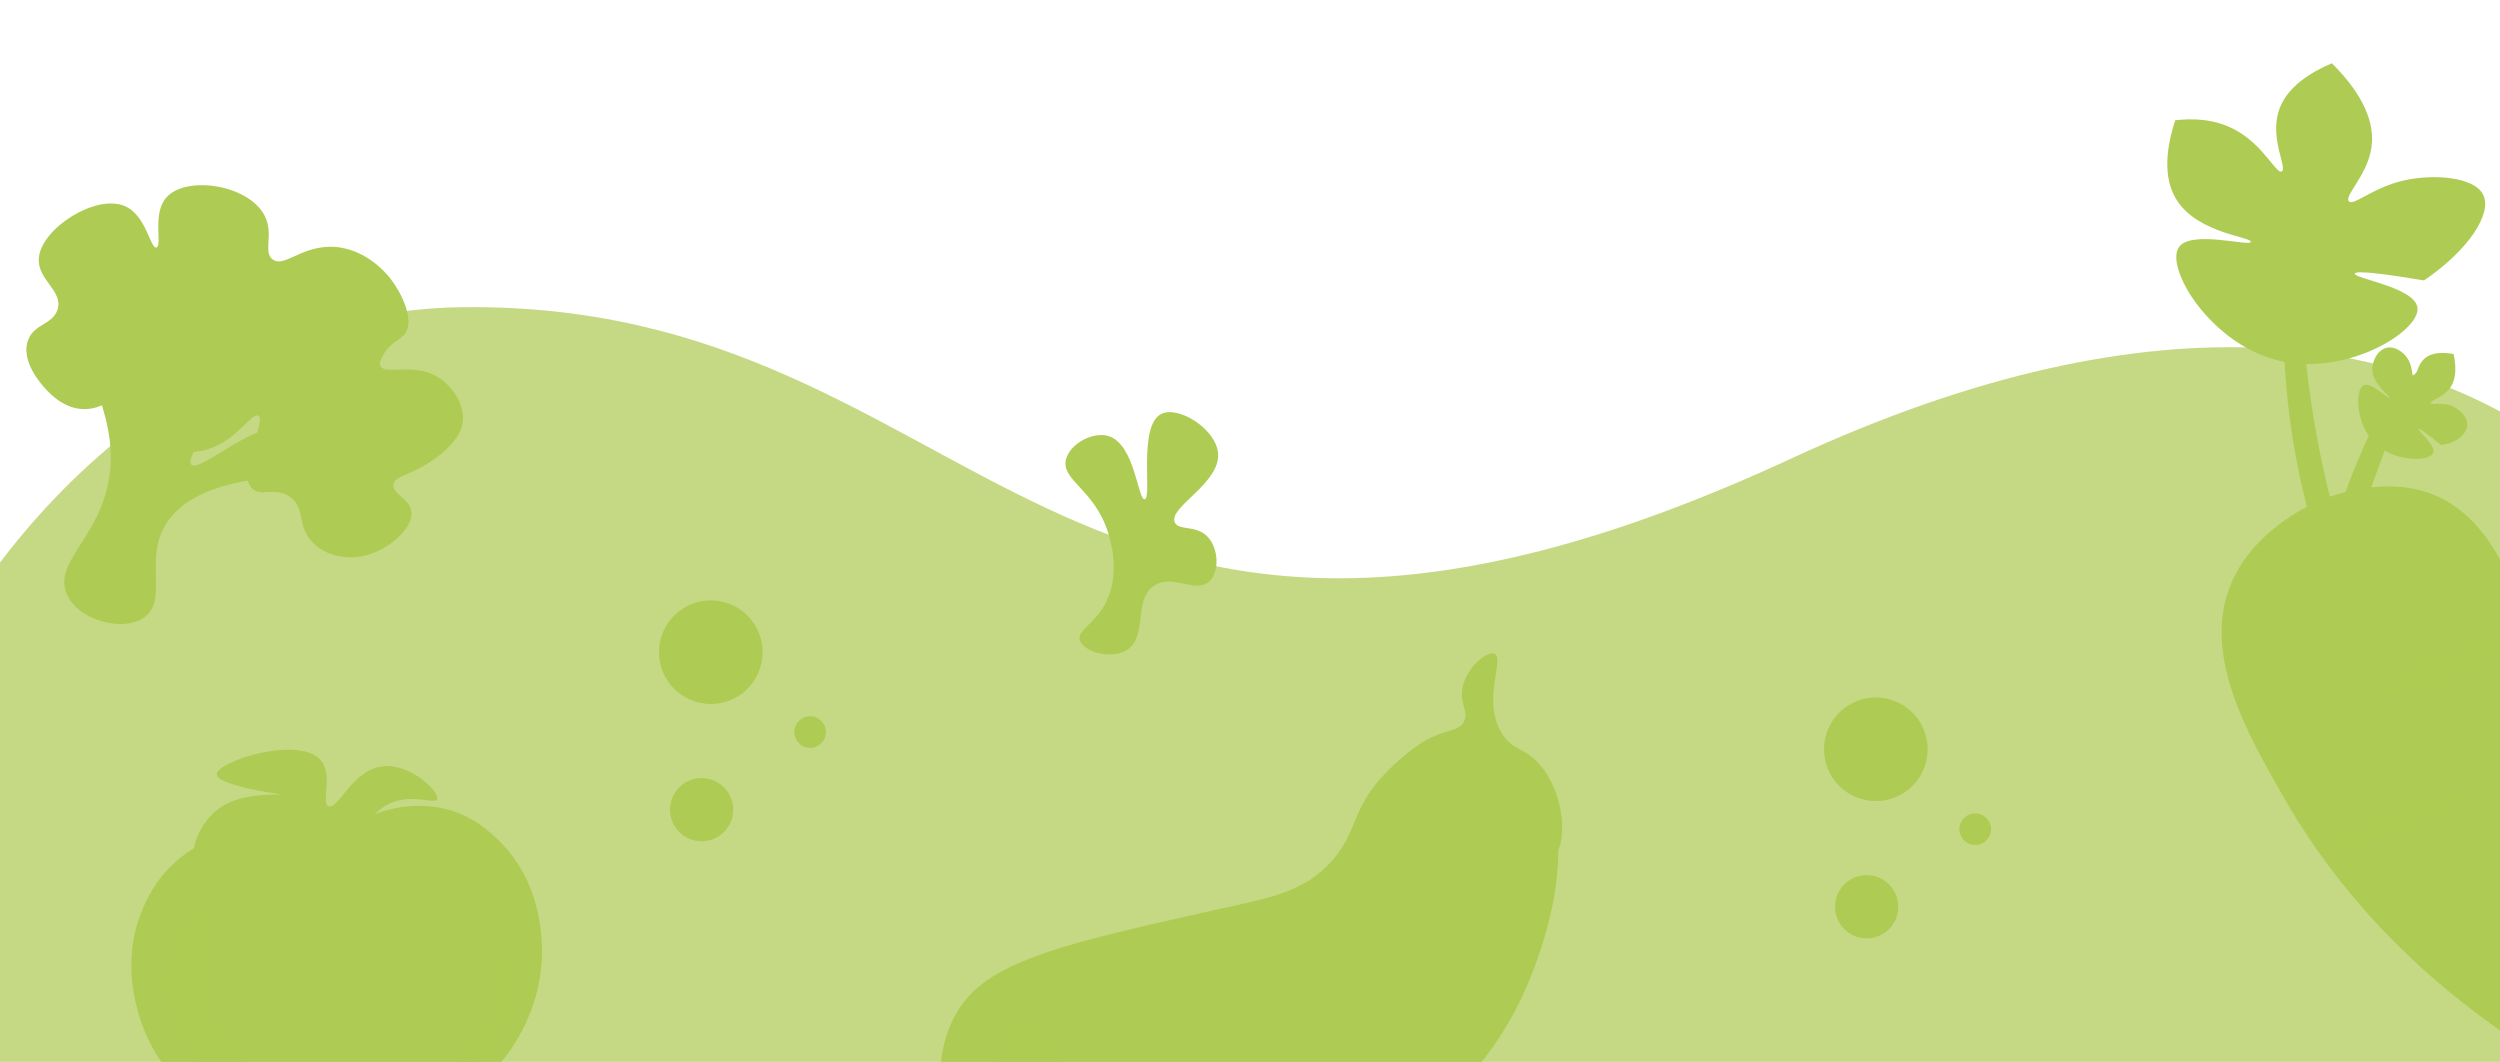 <svg width="412" height="175" viewBox="0 0 412 175" fill="none" xmlns="http://www.w3.org/2000/svg">
<path d="M240.905 237.025C240.905 237.025 274.456 227.932 332.714 236.684C390.971 245.435 461.472 230.6 463.481 167.884C465.489 105.167 417.011 19.12 295.166 75.579C173.322 132.037 162.924 49.189 75.604 50.635C-11.717 52.08 -81.524 198.028 43.919 260.156C91.02 283.499 127.935 274.394 240.905 237.025Z" fill="#C5D984"/>
<path d="M376.304 52.384C377.261 48.883 378.218 45.381 379.175 41.879C379.13 48.327 379.467 55.48 380.454 63.194C382.439 78.806 386.46 91.975 390.522 102.234C389.48 102.802 388.438 103.37 387.396 103.939C384.122 96.758 380.623 87.256 378.446 75.748C376.772 66.914 376.282 58.976 376.304 52.384Z" fill="#AECC53"/>
<path d="M392.069 68.281C394.482 65.567 396.899 62.858 399.307 60.148C396.406 65.903 393.524 72.467 390.973 79.809C385.812 94.675 383.554 108.259 382.63 119.255C381.447 119.3 380.254 119.344 379.071 119.389C379.335 111.501 380.425 101.434 383.592 90.157C386.028 81.5 389.115 74.171 392.069 68.281Z" fill="#AECC53"/>
<path d="M419.4 115.947C421.571 126.692 423.795 146.692 415.554 172.221C393.423 157.73 382.039 141.329 376.453 131.568C370.165 120.594 362.543 107.285 367.957 95.561C372.086 86.605 381.957 82.609 382.834 82.267C385.245 81.331 392.948 78.703 400.191 81.207C413.296 85.739 417.059 104.374 419.4 115.947Z" fill="#AECC53"/>
<path d="M406.615 69.924C406.616 71.437 404.858 73.077 402.249 73.327C400.442 71.836 398.743 70.52 398.575 70.69C398.348 70.933 401.533 73.427 400.982 74.661C400.356 76.069 394.726 76.21 391.475 73.125C388.17 69.991 388.071 64.236 389.516 63.5C390.766 62.86 393.54 65.782 393.758 65.528C393.96 65.288 390.977 63.408 390.954 60.856C390.944 59.399 391.886 57.62 393.36 57.304C394.637 57.029 395.902 57.95 396.544 58.76C397.823 60.377 397.427 62.548 397.783 62.577C398.17 62.608 398.164 60.4 399.503 59.147C400.755 57.981 402.75 58.051 404.345 58.335C404.766 60.228 404.906 62.52 403.631 64.114C402.47 65.565 400.468 66.016 400.589 66.431C400.706 66.841 402.552 66.142 404.365 67.045C405.371 67.538 406.621 68.647 406.615 69.924Z" fill="#AECC53"/>
<path d="M409.235 32.103C410.725 35.141 406.937 41.13 399.482 46.215C393.62 45.235 388.212 44.489 388.072 45.09C387.876 45.907 398.048 47.34 398.404 50.748C398.812 54.623 386.636 62.09 375.578 59.445C364.343 56.755 356.801 44.248 359.049 40.789C360.986 37.804 370.789 40.695 370.935 39.864C371.086 39.039 362.426 38.509 358.845 33.158C356.211 29.216 357.153 23.883 358.477 19.819C361.331 19.484 365.028 19.557 368.46 21.451C373.103 24.012 375.118 28.713 376.037 28.256C376.992 27.785 374.158 23.102 375.452 18.55C376.638 14.386 380.833 11.893 384.3 10.426C388.051 14.187 391.544 19.074 390.827 24.224C390.176 28.907 386.25 32.292 387.098 33.18C387.872 33.998 390.984 30.917 396.173 29.735C400.954 28.639 407.763 29.107 409.235 32.103Z" fill="#AECC53"/>
<path opacity="0.5" d="M416.67 104.772C414.234 106.555 411.226 108.456 407.629 110.156C401.186 113.214 395.24 114.505 390.829 115.084C393.773 112.485 398.928 108.653 406.282 106.456C410.255 105.261 413.838 104.863 416.67 104.772Z" fill="#AECC53"/>
<path d="M381.523 26.282C381.827 27.883 382.173 30.328 382.107 33.3C382.004 37.772 381.035 40.905 380.463 43.118C379.561 46.658 378.663 51.931 378.996 59.069C375.91 51.224 376.494 46.087 377.675 42.792C378.304 41.051 379.154 39.655 380.048 36.666C381.314 32.45 381.535 28.767 381.523 26.282Z" fill="#AECC53"/>
<path d="M400.425 63.734C400.131 64.281 399.633 65.088 398.898 65.943C397.782 67.239 396.738 67.925 396.031 68.444C394.909 69.269 393.366 70.609 391.728 72.791C392.723 69.731 394.135 68.354 395.285 67.669C395.892 67.307 396.485 67.104 397.471 66.44C398.865 65.497 399.824 64.469 400.425 63.734Z" fill="#AECC53"/>
<path opacity="0.5" d="M408.313 130.182C405.877 131.965 402.869 133.865 399.272 135.566C392.829 138.624 386.883 139.914 382.472 140.494C385.416 137.895 390.571 134.063 397.925 131.866C401.893 130.675 405.471 130.272 408.313 130.182Z" fill="#AECC53"/>
<path d="M180.418 170.836C182.469 171.078 184.328 169.612 184.57 167.561C184.812 165.511 183.346 163.652 181.296 163.409C179.245 163.167 177.386 164.633 177.144 166.684C176.901 168.735 178.367 170.593 180.418 170.836Z" fill="#AECC53"/>
<path d="M252.411 126.481C262.324 138.366 252.525 160.575 251.131 163.638C245.139 176.768 235.715 183.999 229.506 188.753C224.726 192.418 213.093 201.125 196.02 203.766C190.712 204.585 183.356 205.635 174.678 202.799C170.633 201.478 163.804 199.24 159.37 192.908C154.208 185.539 153.084 173.769 158.192 166.029C163.381 158.167 176.078 155.343 201.48 149.688C209.057 148.003 214.952 147.014 219.507 141.868C223.828 136.978 222.731 133.098 228.372 127.369C230.47 125.24 235.433 120.201 241.918 120.618C247.43 120.971 251.252 125.094 252.411 126.481Z" fill="#AECC53"/>
<path d="M255.676 141.483C254.71 142.023 253.428 141.559 251.998 141.048C248.365 139.747 247.761 137.298 246.188 137.563C244.231 137.892 244.599 141.787 241.478 143.228C241.163 143.373 239.395 144.189 238.029 143.446C235.339 141.972 237.143 135.993 235.139 135.182C233.467 134.505 231.45 138.351 228.759 137.684C227.071 137.267 226.308 135.359 226.253 135.215C225.209 132.482 227.541 129.414 229.037 127.461C230.181 125.961 232.538 122.867 236.684 121.184C239.035 120.233 240.515 120.314 241.236 118.953C242.05 117.413 240.74 116.198 240.936 113.924C241.246 110.377 244.969 107.161 246.289 107.739C248.073 108.516 244.023 115.597 247.645 121.055C249.477 123.822 251.21 123.053 253.766 126.03C258.27 131.272 258.313 140.014 255.676 141.483Z" fill="#AECC53"/>
<path opacity="0.5" d="M211.932 188.806C210.289 190.167 196.7 201.085 181.417 196.517C173.926 194.279 162.389 187.225 163.079 178.003C163.496 172.448 168.162 168.573 170.191 167.083C171.743 170.559 175.324 177.226 182.663 182.469C195.157 191.388 208.964 189.32 211.932 188.806Z" fill="#AECC53"/>
<path d="M256.21 135.113C256.214 135.448 256.218 138.734 254.627 139.28C253.422 139.697 251.816 138.345 250.991 137.142C249.629 135.143 250.395 133.518 249.978 131.077C249.077 125.788 243.767 123.366 244.243 122.717C244.685 122.115 249.403 124.01 252.871 127.879C254.014 129.156 256.209 131.675 256.21 135.113Z" fill="#AECC53"/>
<path d="M242.393 113.893C241.959 113.565 242.719 111.816 243.39 110.747C243.783 110.125 244.851 108.594 245.328 108.803C245.798 109.004 245.701 110.933 244.761 112.312C244.041 113.361 242.774 114.178 242.393 113.893Z" fill="#AECC53"/>
<path d="M308.135 131.962C312.818 132.516 317.064 129.168 317.617 124.484C318.171 119.801 314.823 115.555 310.139 115.002C305.456 114.449 301.211 117.797 300.657 122.48C300.104 127.163 303.452 131.409 308.135 131.962Z" fill="#AECC53"/>
<path d="M307.014 154.608C309.873 154.946 312.464 152.903 312.801 150.045C313.139 147.186 311.096 144.595 308.237 144.258C305.379 143.92 302.788 145.963 302.45 148.821C302.113 151.68 304.156 154.271 307.014 154.608Z" fill="#AECC53"/>
<path d="M325.207 139.234C326.636 139.403 327.931 138.381 328.1 136.952C328.269 135.523 327.247 134.228 325.818 134.059C324.389 133.89 323.094 134.912 322.925 136.341C322.756 137.77 323.777 139.065 325.207 139.234Z" fill="#AECC53"/>
<path d="M182.31 99.161C184.686 94.327 182.982 88.949 182.58 87.68C180.343 80.613 174.832 79.155 175.677 75.71C176.308 73.15 180.061 71.099 182.64 71.853C187.032 73.14 187.517 82.42 188.639 82.278C189.925 82.112 187.501 70.138 191.387 68.212C194.209 66.81 200.419 70.692 200.741 74.716C201.14 79.687 192.455 83.619 193.611 86.106C194.271 87.531 197.198 86.421 199.106 88.556C200.82 90.473 200.981 94.194 199.339 95.779C197.113 97.928 193.285 94.505 190.214 96.502C186.697 98.786 189.225 104.906 185.703 107.124C183.071 108.78 178.474 107.369 177.943 105.487C177.478 103.819 180.493 102.858 182.31 99.161Z" fill="#AECC53"/>
<path d="M47.618 71.018C49.498 72.198 49.79 75.277 49.57 78.352C35.261 78.803 29.448 82.607 27.139 86.721C23.937 92.425 27.509 98.687 24.015 101.569C20.621 104.369 12.598 102.309 10.89 97.622C8.918 92.209 17.148 88.148 18.155 77.371C18.997 68.384 14.003 63.359 16.956 60.151C18.791 58.16 22.693 57.94 24.234 59.6C26.752 62.306 22.523 69.521 23.901 70.316C24.637 70.743 26.751 69.199 31.768 63.051C33.819 63.966 35.866 64.878 37.917 65.793C32.176 73.128 30.92 75.884 31.525 76.563C32.904 78.101 43.154 68.216 47.618 71.018Z" fill="#AECC53"/>
<path d="M76.195 69.902C75.35 74.026 69.316 77.068 68.664 77.395C66.638 78.418 65.12 78.67 64.854 79.741C64.441 81.383 67.679 82.126 67.823 84.48C67.984 87.097 64.231 90.371 60.702 91.424C57.359 92.422 53.478 91.638 51.319 89.193C48.958 86.521 50.319 83.753 47.841 81.924C45.38 80.107 42.947 82.029 41.474 80.421C38.921 77.632 43.998 69.392 42.579 68.523C41.544 67.889 39.126 72.432 34.453 73.976C29.191 75.715 22.666 73.119 21.834 69.281C21.161 66.183 24.323 62.858 23.606 62.277C22.739 61.575 19.108 67.189 14.215 67.417C10.707 67.58 8.251 64.897 7.427 63.998C6.906 63.433 3.314 59.511 4.639 56.022C5.663 53.322 8.638 53.52 9.462 51.078C10.526 47.909 6.038 46.096 6.405 42.45C6.899 37.586 15.777 31.945 20.537 33.948C24.14 35.467 24.78 41.115 25.793 40.781C26.794 40.445 25.035 35.278 27.396 32.566C30.706 28.754 41.55 30.464 43.824 36.004C45.007 38.892 43.363 41.611 44.949 42.767C46.743 44.081 49.299 40.889 53.992 40.68C59.933 40.419 63.773 45.186 64.325 45.887C66.148 48.228 68.352 52.715 66.783 54.943C65.956 56.119 64.281 56.374 63.148 58.548C62.752 59.306 62.517 59.76 62.644 60.201C63.116 61.822 67.609 59.963 71.36 61.711C74.288 63.076 76.856 66.68 76.195 69.902Z" fill="#AECC53"/>
<path d="M10.974 39.133C10.504 39.074 8.751 41.964 9.137 44.868C9.586 48.26 12.536 48.57 12.445 51.204C12.35 53.932 9.137 54.746 8.992 57.692C8.875 60.05 10.815 61.883 12.238 62.67C15.813 64.64 20.485 62.393 20.487 61.769C20.488 61.28 17.647 61.926 15.058 59.946C14.272 59.344 12.813 58.229 12.739 56.535C12.614 53.742 16.355 52.433 16.193 50.048C16.049 47.932 13.049 48.201 11.585 45.091C10.233 42.224 11.447 39.195 10.974 39.133Z" fill="#AECC53"/>
<path d="M54.09 42.416C50.312 42.062 47.836 46.109 44.809 45.206C41.106 44.103 41.115 36.94 40.467 37.108C39.741 37.294 38.809 46.414 42.477 48.105C45.311 49.407 48.365 45.106 53.714 45.444C56.826 45.638 59.15 47.304 60.606 48.662C59.358 45.975 57.289 42.72 54.09 42.416Z" fill="#AECC53"/>
<path d="M69.037 74.255C69.146 73.465 66.855 72.542 64.75 72.384C62.332 72.202 58.24 72.887 57.322 75.162C56.219 77.892 60.605 80.648 59.297 83.472C58.513 85.167 56.346 85.425 56.442 86.057C56.564 86.868 60.26 87.315 61.551 85.614C62.165 84.81 62.062 83.645 61.865 81.313C61.656 78.863 61.264 78.708 61.512 77.998C62.463 75.282 68.86 75.548 69.037 74.255Z" fill="#AECC53"/>
<path d="M22.285 96.351C21.589 95.72 19.841 94.145 17.168 94.332C15.882 94.424 13.215 95.002 12.759 96.479C12.199 98.281 15.048 101.05 18.16 101.359C20.589 101.601 23.616 100.384 23.902 98.881C24.077 97.974 23.204 97.185 22.285 96.351Z" fill="#AECC53"/>
<path d="M23.049 91.554C22.895 91.515 23.57 82.976 28.706 79.611C31.762 77.606 35.415 78.088 35.484 78.625C35.578 79.288 30.175 79.726 26.378 84.164C23.377 87.662 23.154 91.58 23.049 91.554Z" fill="#AECC53"/>
<path d="M89.303 155.806C89.639 164.867 85.345 171.455 83.409 174.022C77.089 182.392 68.144 184.637 62.67 186.014C57.565 187.295 49.847 189.233 40.939 185.917C38.484 185.002 29.45 181.475 24.617 171.665C23.663 169.725 19.285 160.265 23.317 150.277C24.063 148.428 25.963 143.903 30.797 140.55C31.97 139.738 38.312 135.341 44.758 137.127C48.519 138.171 49.826 140.635 52.877 140.072C55.066 139.668 55.523 138.19 57.891 136.375C62.185 133.079 68.171 132.189 72.897 133.192C77.896 134.255 81.04 137.341 82.504 138.822C88.784 145.152 89.21 153.332 89.303 155.806Z" fill="#AECC53"/>
<path d="M51.923 146.717C48.124 145.919 45.248 149.38 43.93 148.285C42.581 147.157 45.366 143.349 43.945 141.668C41.939 139.295 34.313 144.52 32.355 142.365C30.901 140.762 32.785 135.324 36.491 132.945C40.362 130.463 46.768 130.985 46.711 130.987C46.711 130.987 35.819 129.501 35.718 127.629C35.602 125.489 49.465 121.053 52.941 125.378C54.925 127.849 52.833 132.323 54.155 132.869C55.695 133.506 57.889 127.197 62.662 126.344C67.452 125.493 72.526 130.55 72.044 131.712C71.64 132.676 67.609 130.51 63.73 132.678C61.707 133.808 59.666 136.159 60.186 137.715C60.932 139.937 66.088 138.107 70.156 141.157C74.909 144.714 75.26 152.734 73.95 153.338C72.955 153.795 71.486 149.779 66.362 147.011C62.335 144.833 57.806 144.376 57.345 145.365C56.709 146.743 54.293 147.214 51.923 146.717Z" fill="#AECC53"/>
<path opacity="0.5" d="M36.523 169.9C42.369 179.893 54.681 181.672 54.122 183.342C53.672 184.681 45.454 184.458 38.564 180.25C37.087 179.349 28.794 174.285 27.561 164.717C26.456 156.167 31.526 148.132 33.248 148.5C35.233 148.93 30.755 160.037 36.523 169.9Z" fill="#AECC53"/>
<path opacity="0.5" d="M78.434 171.581C82.987 165.057 81.453 157.65 82.591 157.613C83.525 157.586 85.228 162.513 84.039 167.163C83.167 170.588 80.967 172.904 79.946 173.984C79.359 174.601 78.17 175.769 76.403 176.888C73.029 179.024 68.991 180.072 68.721 179.509C68.392 178.829 74.511 177.213 78.434 171.581Z" fill="#AECC53"/>
<path d="M41.747 133.594C41.533 133.121 37.53 133.63 35.417 136.443C35.274 136.633 33.686 138.787 34.398 139.835C34.679 140.25 35.313 140.487 39.631 140.062C43.201 139.712 44.102 139.416 44.988 140.017C45.673 140.483 46.396 141.528 46.363 144.12C46.634 143.58 47.809 141.13 46.734 139.589C46.147 138.747 45.098 138.514 43.034 138.092C39.786 137.424 38.218 137.78 38.001 137.176C37.63 136.131 41.986 134.123 41.747 133.594Z" fill="#AECC53"/>
<path d="M60.707 140.782C60.759 140.429 65.778 139.55 69.59 142.305C73.592 145.198 74.727 150.98 73.783 151.551C72.633 152.248 67.396 145.795 67.616 145.562C67.808 145.36 72.193 149.721 72.61 149.331C72.935 149.032 71.087 145.703 67.841 143.472C64.228 140.985 60.666 141.086 60.707 140.782Z" fill="#AECC53"/>
<path d="M116.135 115.962C120.818 116.516 125.064 113.168 125.617 108.484C126.171 103.801 122.823 99.555 118.139 99.002C113.456 98.449 109.211 101.797 108.657 106.48C108.104 111.163 111.452 115.409 116.135 115.962Z" fill="#AECC53"/>
<path d="M115.014 138.608C117.873 138.946 120.464 136.903 120.801 134.045C121.139 131.186 119.096 128.595 116.237 128.258C113.379 127.92 110.788 129.963 110.45 132.821C110.113 135.68 112.156 138.271 115.014 138.608Z" fill="#AECC53"/>
<path d="M133.207 123.234C134.636 123.403 135.931 122.381 136.1 120.952C136.269 119.523 135.247 118.228 133.818 118.059C132.389 117.89 131.094 118.912 130.925 120.341C130.756 121.77 131.777 123.065 133.207 123.234Z" fill="#AECC53"/>
</svg>

